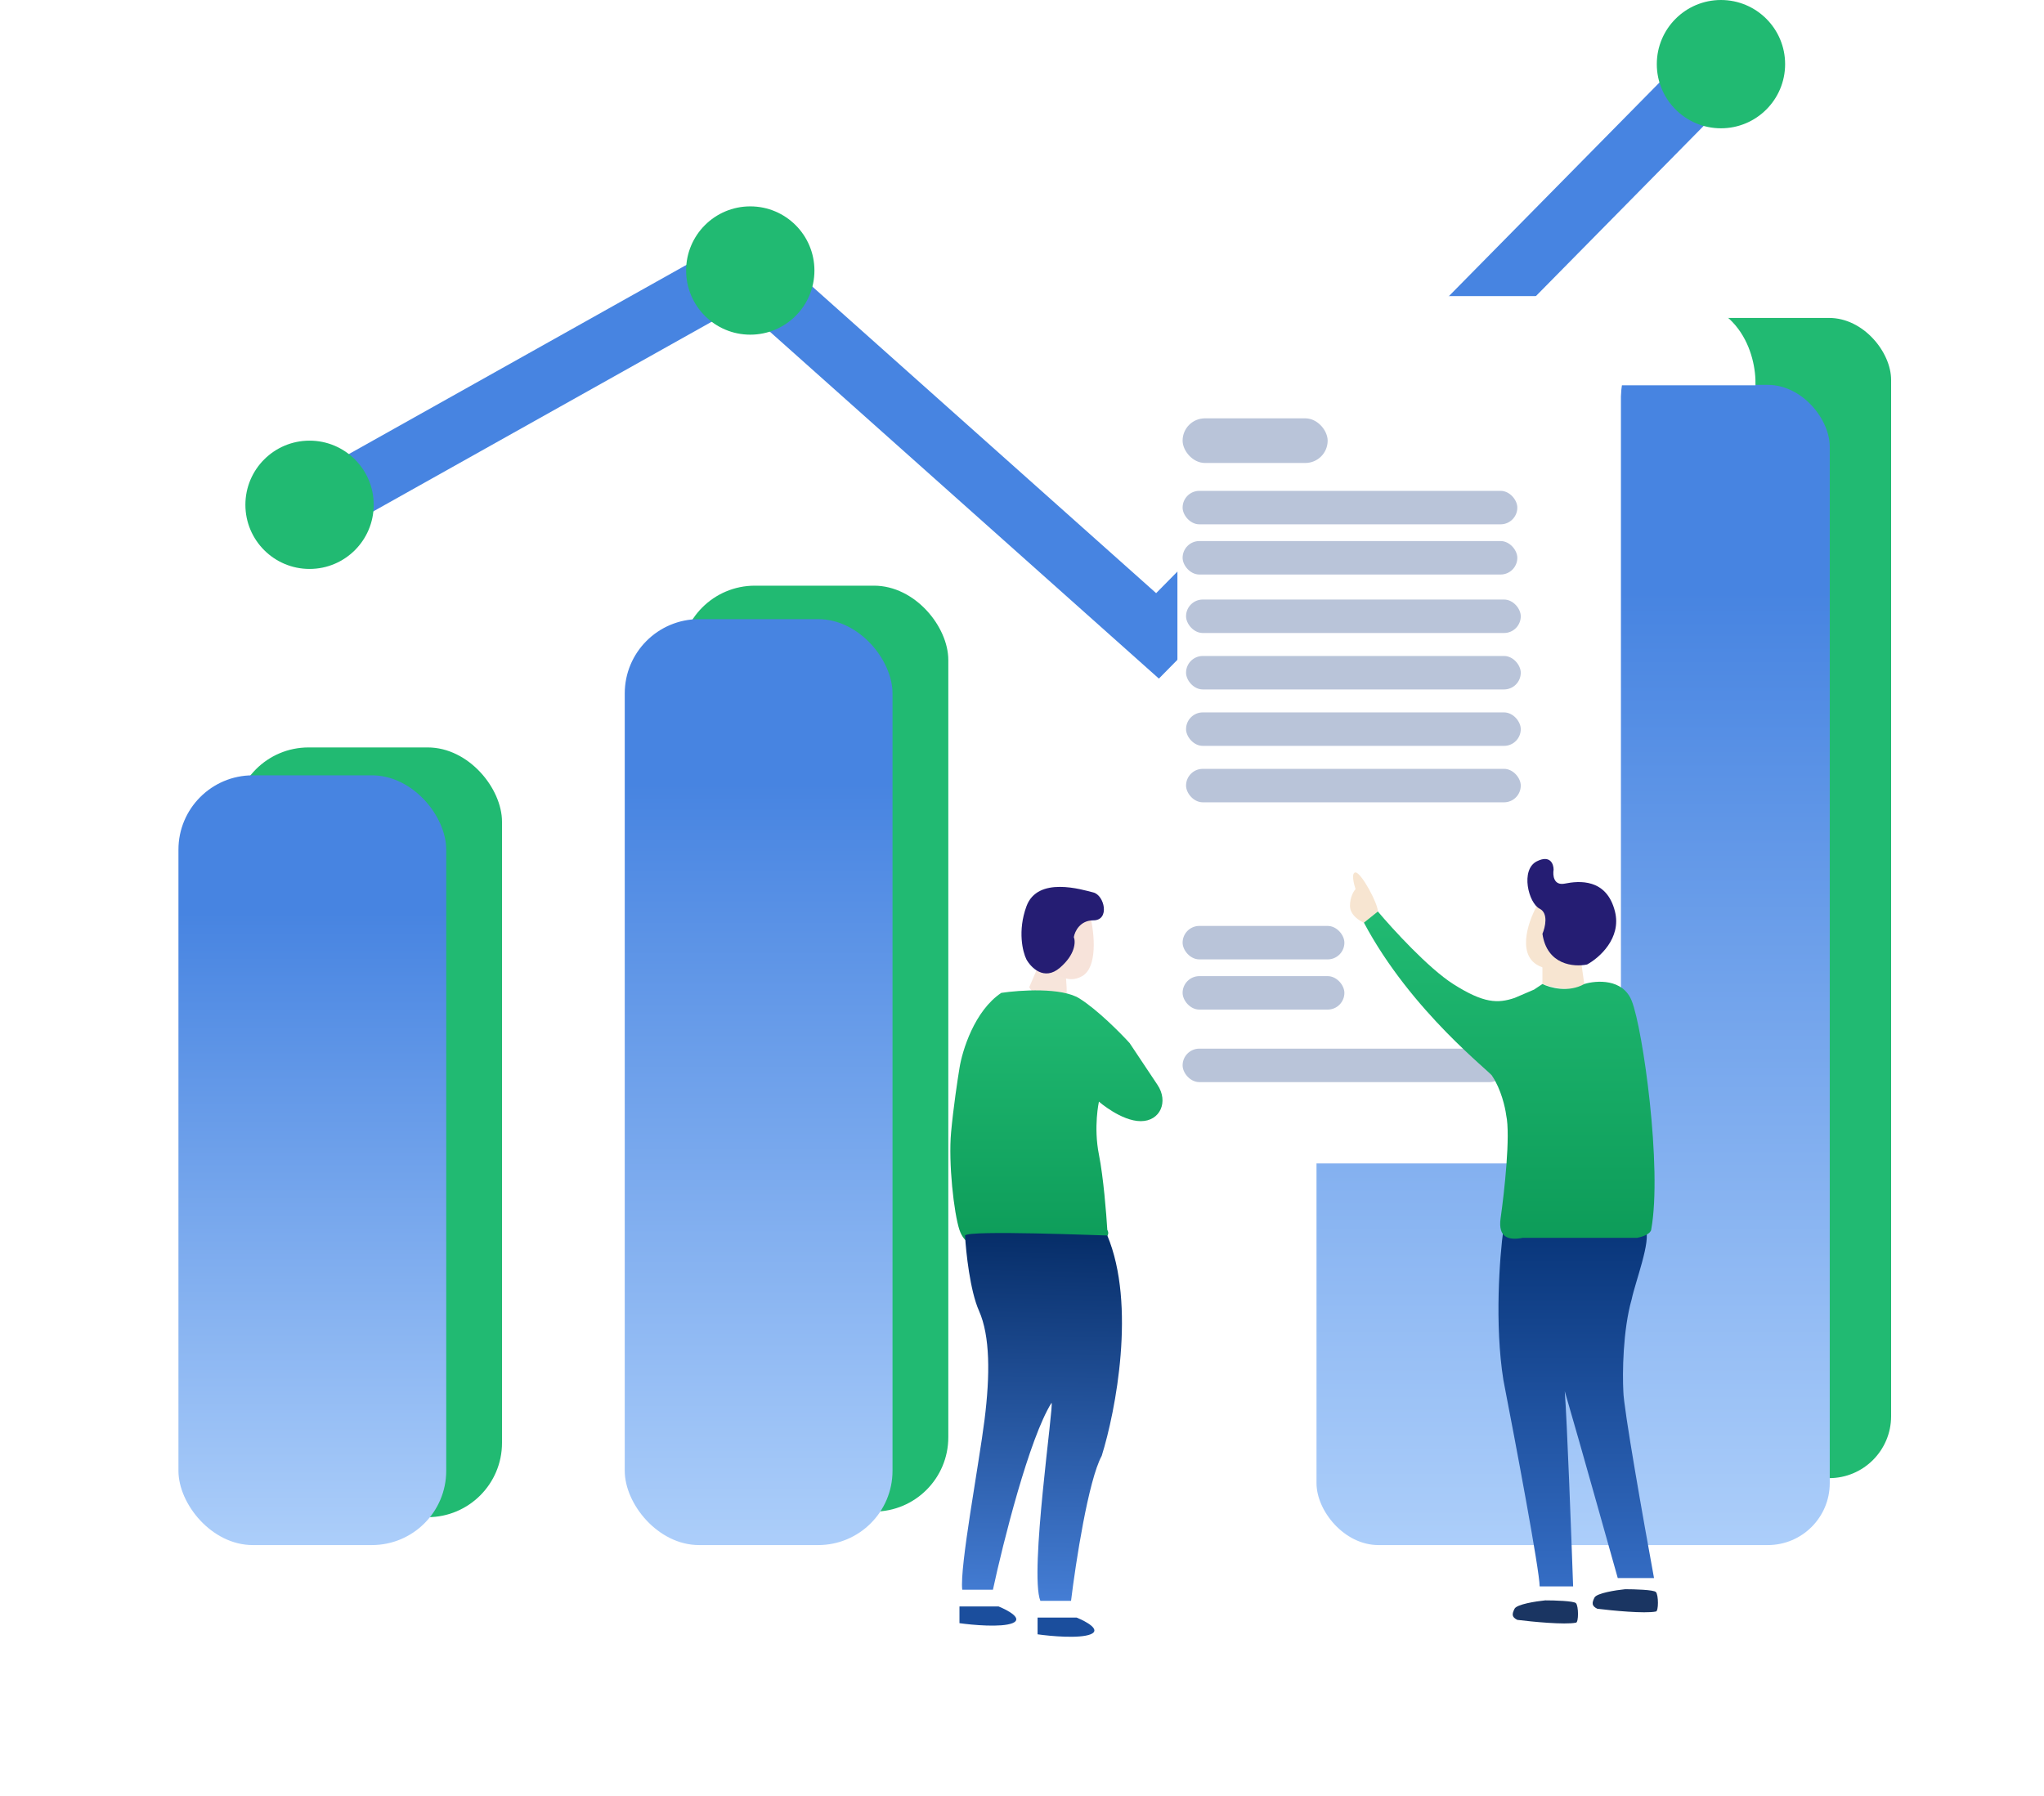 <svg width="165" height="145" viewBox="0 0 165 145" fill="none" xmlns="http://www.w3.org/2000/svg">
<path d="M83.081 79.71L83.757 78.133C83.911 77.773 85.322 78.283 86.008 78.584C86.084 79.184 86.189 80.43 86.008 80.61C84.567 81.331 83.457 80.31 83.081 79.71Z" fill="#F7E5DB"/>
<rect x="18.908" y="60.345" width="21.616" height="62.146" rx="6" fill="#21BA72"/>
<rect x="54.935" y="47.285" width="21.616" height="74.756" rx="6" fill="#21BA72"/>
<rect x="14.405" y="62.597" width="21.616" height="62.146" rx="6" fill="url(#paint0_linear)"/>
<rect x="50.432" y="49.987" width="21.616" height="74.756" rx="6" fill="url(#paint1_linear)"/>
<path d="M24.763 41.431L60.114 21.616L93.439 51.338L139.373 4.729" stroke="#4784E1" stroke-width="5"/>
<circle cx="24.988" cy="40.755" r="5.179" fill="#21BA72"/>
<circle cx="60.565" cy="21.841" r="5.179" fill="#21BA72"/>
<circle cx="138.923" cy="5.179" r="5.179" fill="#21BA72"/>
<rect x="111.227" y="25.669" width="41.431" height="93.67" rx="5" fill="#21BA72"/>
<rect x="106.274" y="31.073" width="41.431" height="93.67" rx="5" fill="url(#paint2_linear)"/>
<path d="M134.278 24.128C140.403 23.767 141.784 28.631 141.709 31.108H126.623L123.02 31.783V28.406V24.128C124.221 24.278 128.154 24.488 134.278 24.128Z" fill="white"/>
<g filter="url(#filter0_d)">
<path d="M119.868 93.93H93.073C90.911 93.93 90.821 91.378 91.046 90.102V29.307C91.046 24.443 95.249 23.678 97.351 23.903H134.729C128.604 23.903 126.923 29.307 126.848 32.009V90.102C126.848 93.705 124.596 94.155 123.47 93.93H119.868Z" fill="white"/>
</g>
<rect x="95.465" y="33.775" width="11.709" height="3.603" rx="1.801" fill="#B9C4D9"/>
<rect x="95.465" y="39.63" width="27.02" height="2.702" rx="1.351" fill="#B9C4D9"/>
<rect x="95.465" y="43.683" width="27.02" height="2.702" rx="1.351" fill="#B9C4D9"/>
<rect x="95.743" y="48.404" width="27.02" height="2.702" rx="1.351" fill="#B9C4D9"/>
<rect x="95.743" y="52.961" width="27.02" height="2.702" rx="1.351" fill="#B9C4D9"/>
<rect x="95.743" y="57.517" width="27.02" height="2.702" rx="1.351" fill="#B9C4D9"/>
<rect x="95.743" y="62.074" width="27.02" height="2.702" rx="1.351" fill="#B9C4D9"/>
<rect x="95.465" y="74.756" width="13.06" height="2.702" rx="1.351" fill="#B9C4D9"/>
<rect x="95.465" y="78.809" width="13.06" height="2.702" rx="1.351" fill="#B9C4D9"/>
<rect x="95.465" y="84.663" width="26.119" height="2.702" rx="1.351" fill="#B9C4D9"/>
<path d="M111.227 73.591C111.227 74.131 110.477 74.416 110.101 74.491C109.726 74.341 108.976 73.861 108.976 73.14C108.976 72.42 109.276 71.939 109.426 71.789C109.276 71.339 109.066 70.438 109.426 70.438C109.876 70.438 111.227 72.915 111.227 73.591Z" fill="#F7E5D1"/>
<path d="M124.512 79.445V78.094L127.665 77.869L127.89 79.445C127.169 80.166 125.338 79.745 124.512 79.445Z" fill="#F7E5D1"/>
<path d="M124.512 78.094C122.351 77.374 123.311 74.492 124.062 73.141C125.638 73.141 128.565 77.644 127.439 78.094C126.313 78.544 124.512 78.319 124.512 78.094Z" fill="#F7E5D1"/>
<path d="M124.287 73.366C125.008 73.726 124.737 74.867 124.512 75.392C124.873 77.914 127.064 78.094 128.115 77.869C129.091 77.344 130.907 75.752 130.367 73.591C129.691 70.889 127.439 71.114 126.314 71.339C125.413 71.519 125.338 70.664 125.413 70.213C125.413 69.763 125.143 68.997 124.062 69.538C122.711 70.213 123.386 72.915 124.287 73.366Z" fill="#251D73"/>
<path d="M121.36 111.419C120.639 106.916 121.06 101.436 121.36 99.26C122.711 98.359 131.943 97.459 132.843 99.26C133.294 100.161 132.018 103.463 131.718 104.889C130.997 107.411 130.967 110.894 131.042 112.32C131.042 113.581 132.693 122.902 133.519 127.406H130.592C130.231 126.145 127.59 116.673 126.314 112.32C126.494 114.661 126.839 123.803 126.989 128.081H124.287C124.287 126.82 122.336 116.448 121.36 111.419Z" fill="url(#paint3_linear)"/>
<path d="M111.227 73.591L110.101 74.492C113.929 81.697 120.459 86.651 120.459 86.876C121.18 87.957 121.51 89.428 121.585 90.028C121.945 91.649 121.435 96.258 121.135 98.359C120.909 99.936 121.81 100.161 122.936 99.936H132.168C133.068 99.755 133.294 99.41 133.294 99.26C134.194 94.306 132.618 83.048 131.717 80.796C130.997 78.995 128.865 79.145 127.89 79.445C126.629 80.166 125.113 79.745 124.512 79.445L123.837 79.895L122.26 80.571C120.909 81.021 119.784 81.021 117.307 79.445C115.325 78.184 112.428 75.017 111.227 73.591Z" fill="url(#paint4_linear)"/>
<path d="M127.214 131.009C126.314 131.189 123.687 130.934 122.486 130.783C122.035 130.558 122.035 130.333 122.261 129.883C122.441 129.523 123.987 129.282 124.737 129.207C125.488 129.207 127.034 129.252 127.214 129.432C127.439 129.658 127.439 131.009 127.214 131.009Z" fill="#1A3562"/>
<path d="M133.667 130.108C132.766 130.288 130.139 130.033 128.938 129.883C128.488 129.658 128.488 129.432 128.713 128.982C128.893 128.622 130.439 128.382 131.19 128.307C131.94 128.307 133.487 128.352 133.667 128.532C133.892 128.757 133.892 130.108 133.667 130.108Z" fill="#1A3562"/>
<path d="M87.359 78.809C88.62 78.088 88.335 75.356 88.035 74.08H86.684L85.108 75.431L84.657 77.908C85.032 78.509 86.098 79.529 87.359 78.809Z" fill="#F7E3DA"/>
<path d="M87.134 80.61C85.693 79.71 82.331 79.935 80.829 80.16C78.668 81.601 77.677 84.813 77.452 86.24C77.302 87.14 76.957 89.437 76.776 91.418C76.551 93.895 77.002 97.948 77.452 99.299C77.812 100.38 78.653 100.65 79.028 100.65C79.929 101.101 87.134 100.425 88.485 100.2C89.566 100.02 89.536 99.524 89.386 99.299C89.311 98.023 89.071 95.021 88.71 93.22C88.26 90.968 88.71 88.942 88.71 88.942C88.71 88.942 90.512 90.518 92.088 90.518C93.664 90.518 94.34 88.942 93.439 87.591L91.187 84.213C90.437 83.387 88.575 81.511 87.134 80.61Z" fill="url(#paint5_linear)"/>
<path d="M79.028 105.829C78.307 104.208 77.977 101.1 77.902 99.749C78.127 99.299 88.935 99.749 89.386 99.749C91.727 105.334 90.061 113.935 88.935 117.538C87.855 119.519 86.834 126.169 86.459 129.246H83.982C83.081 126.995 85.108 113.26 84.882 113.26C83.081 116.142 80.979 124.518 80.154 128.346H77.677C77.452 126.544 79.028 118.213 79.478 114.611C79.929 111.008 79.929 107.856 79.028 105.829Z" fill="url(#paint6_linear)"/>
<path d="M77.452 131.048V129.697H80.604C81.355 129.997 82.631 130.688 81.73 131.048C80.829 131.408 78.503 131.198 77.452 131.048Z" fill="#1B4E9D"/>
<path d="M83.757 131.948V130.597H86.909C87.659 130.898 88.936 131.588 88.035 131.948C87.134 132.309 84.807 132.099 83.757 131.948Z" fill="#1B4E9D"/>
<path d="M85.558 78.133C84.297 79.214 83.231 78.133 82.856 77.458C82.556 76.857 82.135 75.161 82.856 73.18C83.757 70.703 87.359 71.829 88.26 72.054C89.161 72.279 89.611 74.305 88.26 74.305C87.179 74.305 86.759 75.206 86.684 75.656C86.834 76.032 86.819 77.052 85.558 78.133Z" fill="#251D73"/>
<defs>
<filter id="filter0_d" x="90.962" y="22.868" width="48.767" height="72.11" filterUnits="userSpaceOnUse" color-interpolation-filters="sRGB">
<feFlood flood-opacity="0" result="BackgroundImageFix"/>
<feColorMatrix in="SourceAlpha" type="matrix" values="0 0 0 0 0 0 0 0 0 0 0 0 0 0 0 0 0 0 127 0"/>
<feOffset dx="4"/>
<feGaussianBlur stdDeviation="0.5"/>
<feColorMatrix type="matrix" values="0 0 0 0 0 0 0 0 0 0 0 0 0 0 0 0 0 0 0.25 0"/>
<feBlend mode="normal" in2="BackgroundImageFix" result="effect1_dropShadow"/>
<feBlend mode="normal" in="SourceGraphic" in2="effect1_dropShadow" result="shape"/>
</filter>
<linearGradient id="paint0_linear" x1="25.213" y1="73.652" x2="25.213" y2="124.743" gradientUnits="userSpaceOnUse">
<stop stop-color="#4784E1"/>
<stop offset="1" stop-color="#ACCEFA"/>
</linearGradient>
<linearGradient id="paint1_linear" x1="61.24" y1="63.285" x2="61.24" y2="124.743" gradientUnits="userSpaceOnUse">
<stop stop-color="#4784E1"/>
<stop offset="1" stop-color="#ACCEFA"/>
</linearGradient>
<linearGradient id="paint2_linear" x1="126.989" y1="47.736" x2="126.989" y2="124.743" gradientUnits="userSpaceOnUse">
<stop stop-color="#4784E1"/>
<stop offset="1" stop-color="#ACCEFA"/>
</linearGradient>
<linearGradient id="paint3_linear" x1="127.24" y1="98.957" x2="127.24" y2="128.081" gradientUnits="userSpaceOnUse">
<stop stop-color="#083579"/>
<stop offset="1" stop-color="#356DC4"/>
</linearGradient>
<linearGradient id="paint4_linear" x1="121.972" y1="73.591" x2="121.972" y2="100.009" gradientUnits="userSpaceOnUse">
<stop stop-color="#21BA72"/>
<stop offset="1" stop-color="#0D9C59"/>
</linearGradient>
<linearGradient id="paint5_linear" x1="85.382" y1="79.959" x2="85.382" y2="100.802" gradientUnits="userSpaceOnUse">
<stop stop-color="#21BA72"/>
<stop offset="1" stop-color="#0D9C59"/>
</linearGradient>
<linearGradient id="paint6_linear" x1="83.531" y1="129.922" x2="84.207" y2="99.524" gradientUnits="userSpaceOnUse">
<stop stop-color="#467FD7"/>
<stop offset="1" stop-color="#062D68"/>
</linearGradient>
</defs>
</svg>
